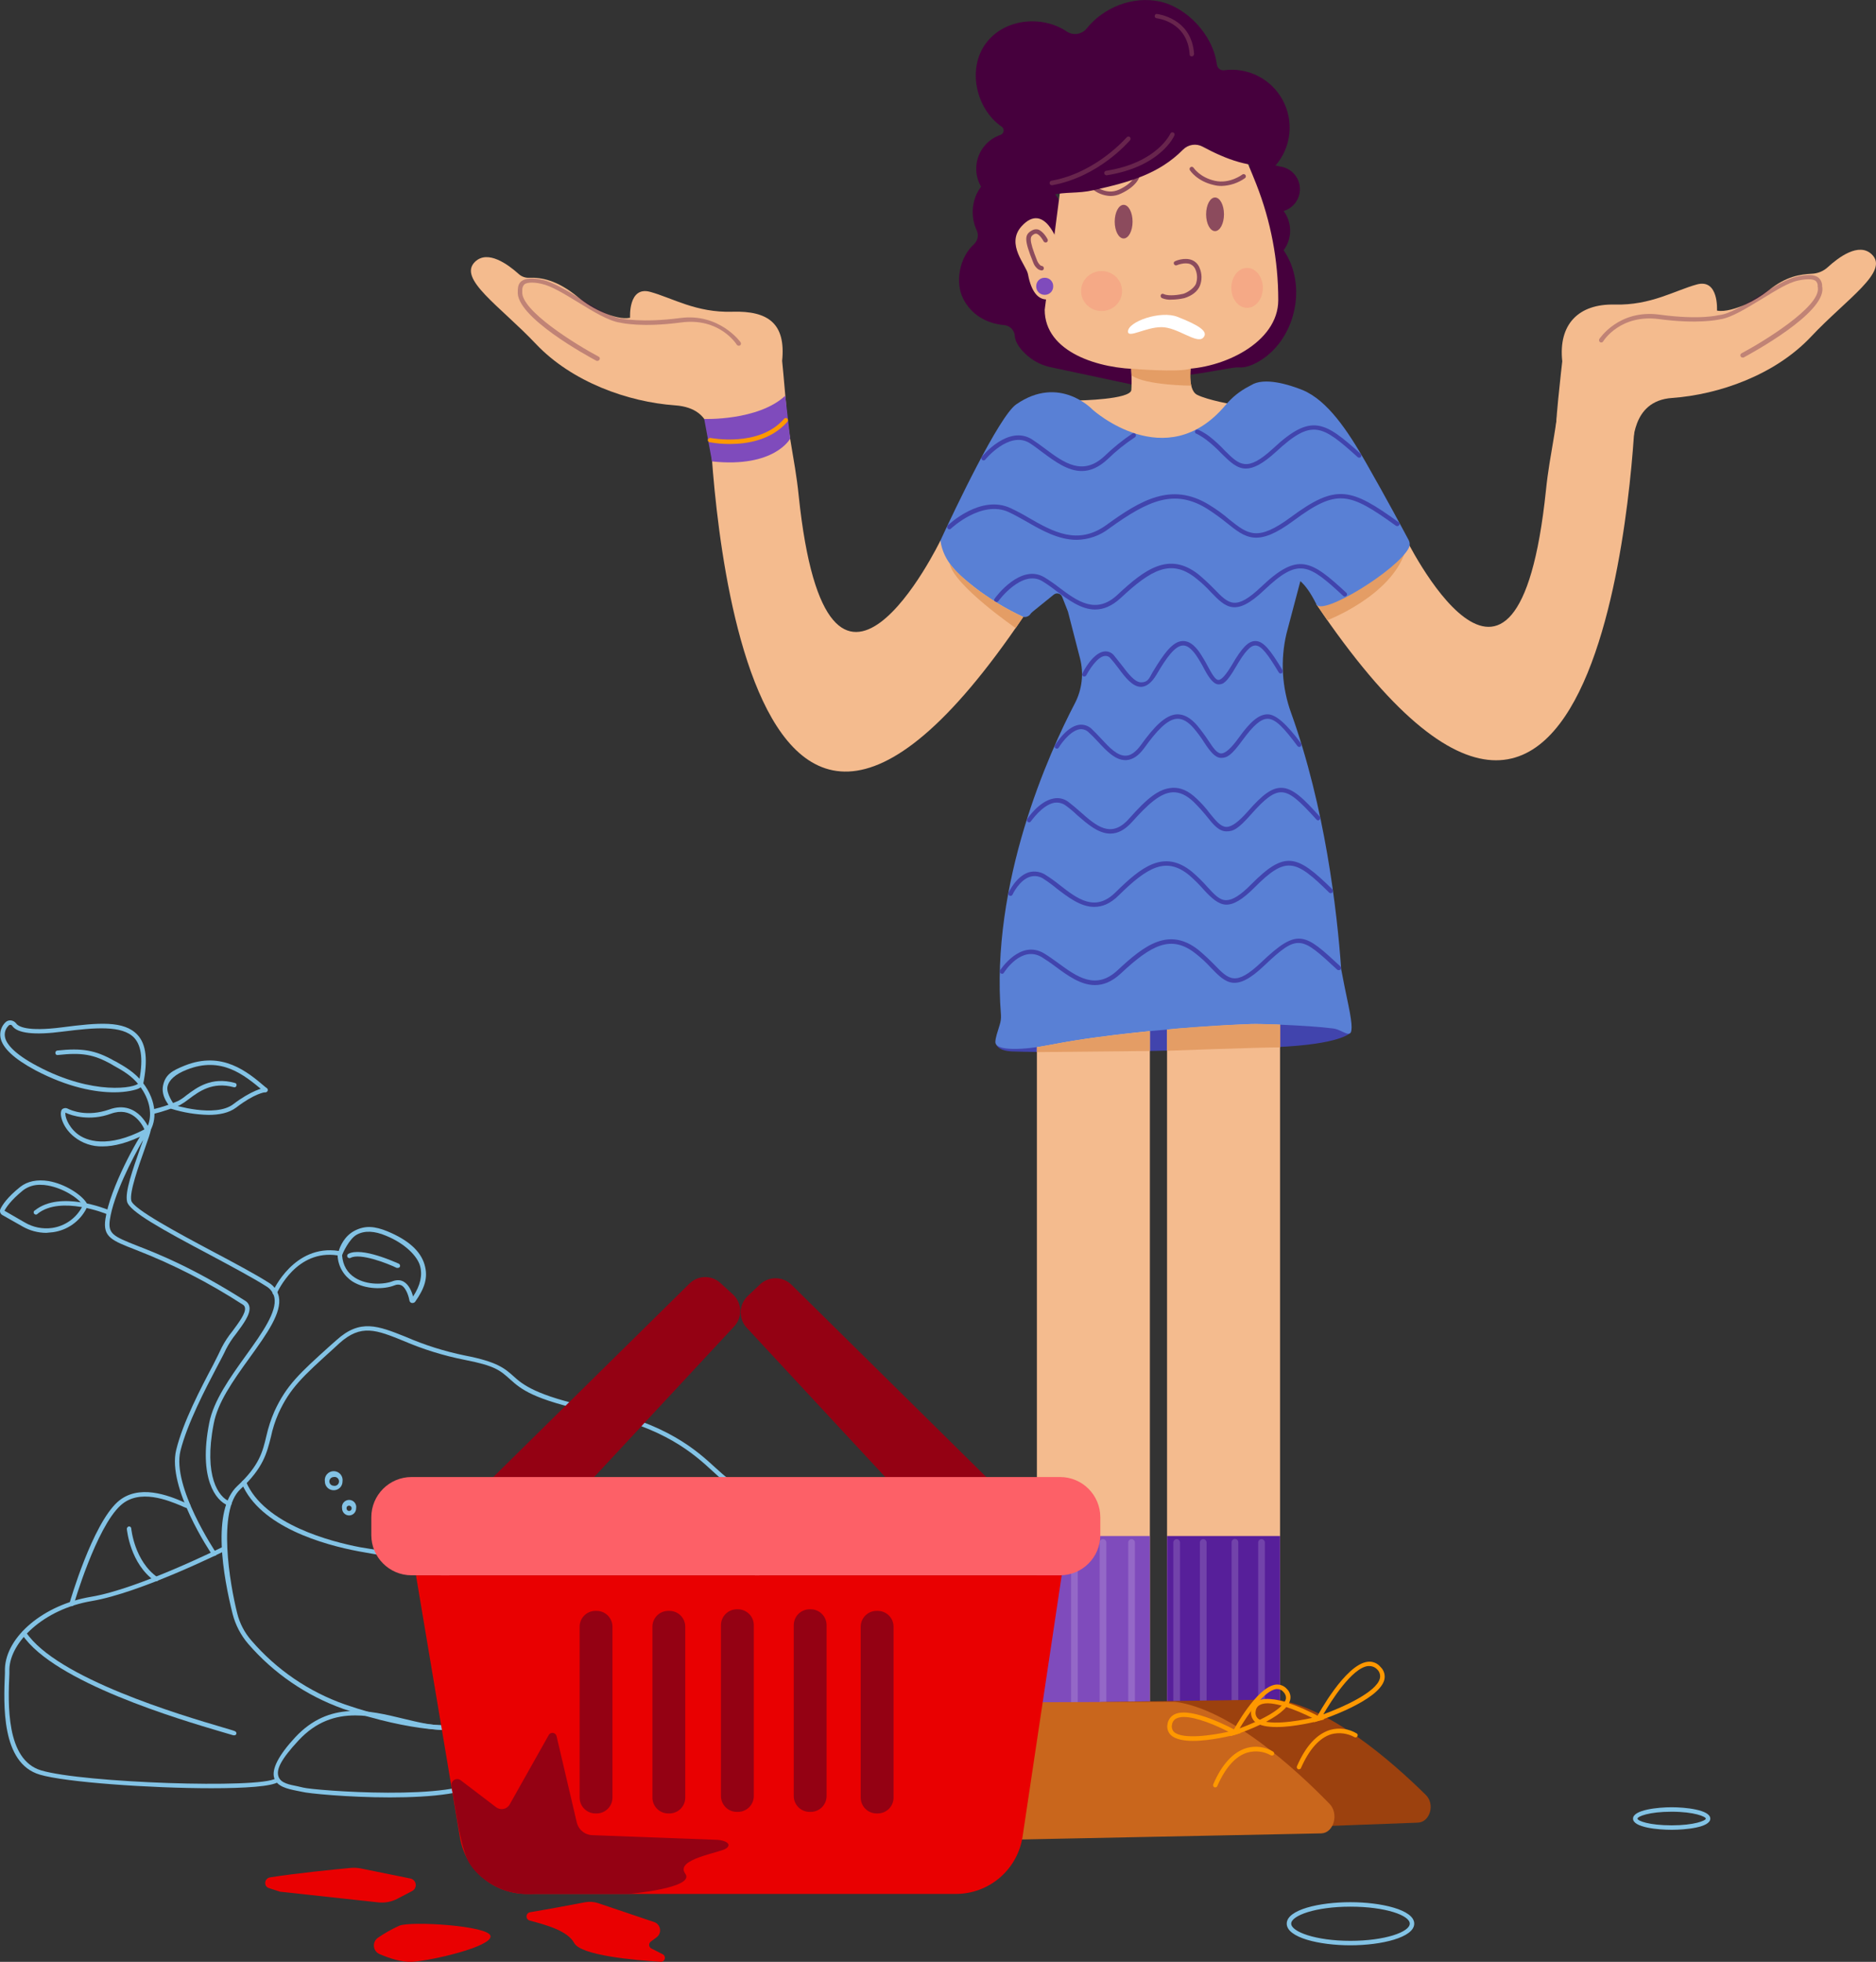 <?xml version="1.0" encoding="UTF-8"?>
<svg id="Layer_1" data-name="Layer 1" xmlns="http://www.w3.org/2000/svg" viewBox="0 0 1785.61 1866.2">
  <rect x="0" y="0" width="1785.61" height="1866.2" fill="#333333" stroke="none"/>
  <path d="m1285.95,981.68s-5.53,10.2-60.78,13.81c-40.17,2.55-203.81,6.8-261.82,4.68-13.18-.64-14.45-5.74-15.09-6.38-2.34-3.82,118.37-25.08,118.37-25.08l204.02-21.25,15.3,34.22Z" fill="#4144ad" stroke-width="0"/>
  <path d="m506.65,1661.52h-.85c-12.96-5.74-48.45-19.98-57.59-17.43-12.96,3.4-54.83,4.04-121.35-18.49-35.12-12.47-66.39-33.85-90.74-62.05-6.93-8.14-11.94-17.72-14.66-28.06-8.93-35.7-20.4-98.82,4.46-121.98,20.83-19.34,24.02-32.3,27.63-47.6,1.8-8.02,4.36-15.85,7.65-23.38,11.48-24.87,23.8-36.13,53.77-63.12l5.31-4.67c22.53-20.4,39.53-13.6,65.67-3.19,18.17,7.91,37.11,13.89,56.53,17.85,30.82,5.95,38.04,12.33,46.33,19.76,8.29,7.44,20.19,18.28,76.51,30.18,69.49,14.66,97.54,40.17,116.03,57.17,8.5,7.65,14.66,13.39,21.46,14.45,17,2.34,17.85,32.3,18.49,61.2.42,13.6.85,26.57,2.98,34.64,6.8,26.14-4.68,81.82-13.18,99.25-8.5,17.42-16.15,36.55-16.36,36.55-.06.29-.19.56-.38.79s-.42.41-.69.53c-.27.13-.56.19-.85.18-.29-.01-.58-.09-.84-.22-.5-.24-.89-.65-1.09-1.17-.2-.52-.19-1.09.03-1.6,0-.21,7.65-19.76,16.36-36.97,8.71-17.22,19.34-71.41,12.75-96.27-2.12-8.5-2.55-21.68-2.98-35.71-.64-25.92-1.49-55.25-14.66-57.16-8.29-1.07-14.88-7.02-23.8-15.3-18.28-16.79-45.69-41.87-114.33-56.32-57.17-12.11-68.43-22.1-78.42-31.03-9.99-8.92-14.45-13.17-43.99-18.91-19.77-3.92-39.07-9.9-57.59-17.85-26.14-10.63-40.59-16.37-61.21,2.12l-5.31,4.89c-29.33,26.56-41.65,37.61-52.7,61.84-3.18,7.24-5.6,14.79-7.22,22.53-3.83,15.09-7.23,29.54-29.12,49.73-21.89,20.19-9.99,89.89-2.98,117.73,2.36,9.68,7.03,18.65,13.6,26.14,23.86,27.69,54.56,48.65,89.04,60.78,65.45,22.31,106.26,21.68,118.58,18.28,12.33-3.4,55.68,15.51,60.57,17.85.5.23.89.65,1.09,1.16.2.52.19,1.09-.03,1.6-.16.37-.43.69-.77.92-.34.22-.74.35-1.14.36Z" fill="#83c3e5" stroke-width="0"/>
  <path d="m751.68,1717.62l-92.87-4.46-26.14-72.68,1.91-.64c.85-.43,24.44-9.99,33.58-8.93,9.14,1.07,61.63,25.29,79.06,37.19,17.43,11.9,5.74,46.76,5.1,48.24l-.64,1.28Zm-89.9-8.5l87.13,4.25c2.12-6.38,9.78-32.09-4.04-41.65-17.85-12.33-69.7-35.71-77.36-36.56-7.65-.85-21.89,4.89-29.54,7.87l23.8,66.09Z" fill="#83c3e5" stroke-width="0"/>
  <path d="m699.83,1677.67c-7.44,0-14.24-.22-17.43-1.49-7.44-2.55-29.54-2.13-33.58-.85-.21.34-.51.62-.88.8-.36.18-.77.25-1.17.2-.4-.04-.78-.2-1.1-.45-.32-.26-.55-.59-.68-.98-.2-.43-.24-.92-.12-1.38.12-.46.38-.87.76-1.17,3.4-3.4,30.6-2.97,38.04-.21,7.44,2.76,36.98.85,48.03,0,.28-.06.58-.06.86,0,.28.07.55.2.77.39.23.18.41.41.53.68.12.26.18.55.17.84-.03.55-.23,1.07-.57,1.49-.34.42-.81.72-1.34.85-2.76.21-18.7,1.28-32.3,1.28Z" fill="#83c3e5" stroke-width="0"/>
  <path d="m568.71,1732.07c-17.43,0-31.03-7.01-43.35-13.18-5.67-3.07-11.57-5.69-17.64-7.86-2.92-.96-5.36-3.02-6.8-5.74-7.65-15.09,5.52-54.61,17-89.25,2.55-7.65,4.89-14.88,6.8-21.25,8.71-28.48,16.79-29.97,28.9-28.91,3.52.54,7.1.54,10.63,0,16.36-3.18,43.14,6.17,50.37,28.91,7.22,22.73,22.31,45.47,22.53,45.69.27.49.35,1.06.23,1.6-.12.55-.42,1.03-.87,1.37-.24.16-.5.27-.78.32-.28.05-.57.05-.84-.01-.28-.06-.54-.17-.77-.34-.23-.16-.43-.37-.58-.61-.64-1.06-16.58-25.92-22.95-46.75-6.38-20.83-30.82-28.9-45.48-26.14-3.92.81-7.96.88-11.9.21-9.56-.85-15.94-1.27-24.44,25.72-1.91,6.59-4.25,13.81-6.8,21.46-10.84,32.3-24.01,72.47-17.21,85.86.42.88,1.01,1.68,1.74,2.34.73.65,1.58,1.16,2.51,1.48,6.32,2.16,12.43,4.86,18.28,8.08,14.66,7.44,31.24,15.94,54.4,11.48l24.01-4.47c23.59-4.25,43.99-8.07,53.55-12.75.25-.15.53-.24.81-.28.29-.04.58-.02.86.06.28.08.54.22.76.4.22.19.41.41.54.67.23.54.24,1.14.05,1.7-.2.55-.59,1-1.11,1.28-9.99,4.88-30.82,8.71-54.62,12.96l-24.01,4.46c-4.54,1-9.17,1.5-13.81,1.49Z" fill="#83c3e5" stroke-width="0"/>
  <path d="m604.83,1712.31c-.55-.05-1.06-.29-1.45-.68-.39-.39-.63-.9-.68-1.45,0-1.91-.42-17.85-14.88-42.5-9.35-15.94-3.61-28.48.85-37.62,2.34-5.1,4.25-9.56,3.4-12.96-3.23-9.92-7.65-19.41-13.18-28.27-.2-.2-.35-.46-.44-.73-.09-.28-.11-.57-.07-.86.04-.28.15-.56.31-.8s.38-.44.63-.58c.42-.36.98-.54,1.53-.5.56.04,1.08.29,1.44.71,1.49,2.34,10.41,17.64,13.81,29.75,1.49,5.1-1.06,10.42-3.61,15.94-4.46,9.35-9.35,19.77-1.06,33.79,15.09,25.51,15.51,42.72,15.51,44.63,0,.57-.22,1.11-.62,1.5-.4.4-.94.63-1.5.63Z" fill="#83c3e5" stroke-width="0"/>
  <path d="m705.78,1589.68h-.85c-1.27-.63-7.22-.63-12.96-.85-18.28-.63-45.9-1.48-58.02-10.2-16.58-12.32-96.06-44.2-111.36-43.14-15.3,1.07-49.73-1.06-90.32-28.47-32.09-21.68-44.63-23.59-69.92-27.63l-20.4-3.61c-34.21-6.38-94.36-23.38-111.78-64.61-.1-.26-.15-.55-.14-.83,0-.28.08-.56.19-.82.12-.26.29-.49.5-.68.21-.19.46-.34.72-.43.51-.22,1.08-.23,1.6-.03.51.2.93.59,1.17,1.09,17.21,40.8,81.61,57.17,108.38,62.27l20.61,3.4c24.86,4.04,38.68,6.16,71.4,28.26,39.53,26.78,71.83,28.91,87.77,27.84h.85c19.34,0,97.97,32.52,113.27,43.78,11.05,8.08,38.89,8.93,55.47,9.56,9.14.22,13.18.43,14.88,1.28.25.11.47.27.66.48.18.2.32.44.4.71.08.26.1.54.07.81-.04.27-.13.53-.27.76-.19.34-.47.61-.81.8-.34.19-.72.28-1.1.26Z" fill="#83c3e5" stroke-width="0"/>
  <path d="m317.51,1417.55c-2.2,0-4.31-.88-5.86-2.43-1.55-1.55-2.43-3.66-2.43-5.86-.19-1.22-.12-2.46.21-3.64.33-1.18.92-2.28,1.72-3.22.8-.93,1.79-1.68,2.91-2.2,1.12-.51,2.33-.78,3.56-.78s2.44.27,3.56.78c1.12.52,2.11,1.27,2.91,2.2.8.94,1.38,2.04,1.72,3.22.33,1.18.4,2.42.21,3.64,0,1.11-.22,2.2-.65,3.22s-1.06,1.94-1.85,2.72c-.79.77-1.73,1.37-2.76,1.78-1.03.4-2.13.6-3.24.57Zm0-12.54c-1.09.05-2.12.52-2.87,1.32-.75.79-1.17,1.84-1.17,2.93.05,1.05.49,2.05,1.24,2.8.75.74,1.74,1.19,2.8,1.24.62.14,1.27.14,1.89,0,.62-.15,1.2-.43,1.7-.82.5-.4.9-.91,1.18-1.48.28-.58.42-1.21.42-1.85s-.14-1.27-.42-1.84c-.28-.58-.68-1.08-1.18-1.48s-1.08-.68-1.7-.82c-.62-.14-1.27-.14-1.89,0Z" fill="#83c3e5" stroke-width="0"/>
  <path d="m332.17,1441.56c-1.77-.05-3.44-.79-4.67-2.06-1.23-1.27-1.92-2.97-1.92-4.74-.18-.98-.13-1.98.12-2.94.26-.97.72-1.86,1.36-2.62.64-.76,1.44-1.38,2.34-1.8.9-.42,1.88-.64,2.88-.64s1.98.22,2.88.64c.9.42,1.7,1.04,2.34,1.8.64.76,1.1,1.65,1.36,2.62.26.96.3,1.96.12,2.94,0,.89-.18,1.78-.52,2.6-.34.83-.84,1.58-1.47,2.21-.63.63-1.38,1.13-2.21,1.47-.83.35-1.71.52-2.6.52Zm0-9.35c-.32,0-.65.07-.95.2-.3.13-.57.32-.79.56s-.39.52-.49.83c-.1.31-.14.64-.11.96,0,.64.24,1.26.67,1.73.43.48,1.03.77,1.67.82.34,0,.67-.06.98-.19.31-.13.59-.32.83-.56.24-.23.42-.51.55-.82.13-.31.19-.64.19-.98,0-.68-.27-1.32-.75-1.8-.48-.48-1.13-.75-1.8-.75Z" fill="#83c3e5" stroke-width="0"/>
  <path d="m530.24,1661.52c-1.97,0-3.86-.79-5.26-2.18-1.4-1.4-2.18-3.29-2.18-5.26s.78-3.87,2.18-5.26c1.39-1.4,3.29-2.18,5.26-2.18s3.86.78,5.26,2.18c1.39,1.39,2.18,3.28,2.18,5.26s-.78,3.86-2.18,5.26c-1.4,1.39-3.29,2.18-5.26,2.18Zm0-10.63c-.84,0-1.66.34-2.25.93-.6.6-.93,1.41-.93,2.26s.34,1.65.93,2.25c.6.6,1.41.94,2.25.94s1.66-.34,2.25-.94c.6-.6.93-1.41.93-2.25s-.34-1.66-.93-2.26c-.6-.59-1.41-.93-2.25-.93Z" fill="#83c3e5" stroke-width="0"/>
  <path d="m371.28,1709.76c-39.95,0-78.63-3.83-83.73-5.32l-5.31-1.06c-8.29-1.7-18.7-3.82-21.25-12.11-2.55-8.29,3.83-21.25,19.98-38.68,32.51-34.85,70.13-25.71,103.28-17.64,13.39,3.19,26.14,6.38,37.4,6.16,11.26-.21,19.34,3.19,26.14,9.99,14.24,14.67,13.81,39.53,13.81,40.59v.64l-.42.64c-10.2,13.17-50.58,16.79-89.89,16.79Zm-33.15-78c-18.49,0-36.98,5.53-53.98,23.8-17,18.28-21.25,27.63-19.13,34.22,2.13,6.59,10.84,7.86,18.06,9.35l5.53,1.28c10.2,2.76,148.55,13.38,168.74-9.57,0-4.04-.85-24.86-12.54-36.76-3.04-2.99-6.67-5.31-10.66-6.81-3.99-1.5-8.25-2.15-12.5-1.91-11.9.22-24.65-2.97-38.46-6.37-13.81-3.4-29.75-7.23-45.05-7.23Z" fill="#83c3e5" stroke-width="0"/>
  <path d="m483.27,1690.21c-9.78,0-20.83-.86-25.08-4.47-.24-.16-.43-.37-.57-.62-.14-.25-.23-.53-.25-.81-.02-.29.02-.58.13-.84.11-.27.27-.51.48-.7.34-.45.84-.75,1.4-.83.56-.08,1.12.06,1.58.4,4.89,4.46,26.99,4.04,39.74,2.76.54.03,1.06.23,1.48.58.42.34.72.81.86,1.34.03.28,0,.56-.08.83-.08.27-.21.52-.39.73-.18.22-.4.4-.64.53-.25.14-.52.22-.8.24-1.7.22-9.35.86-17.85.86Z" fill="#83c3e5" stroke-width="0"/>
  <path d="m201.48,1701.04c-58.87,0-139.62-5.73-163.64-12.96-36.77-10.84-34.43-66.52-33.15-96.48v-4.25c1.06-30.82,37.19-60.99,82.03-68.43,44.84-7.44,124.32-46.97,125.17-47.39.51-.22,1.08-.23,1.6-.03.52.2.93.59,1.17,1.09.15.23.24.49.27.76.04.28.01.55-.07.81-.08.27-.22.51-.4.71-.18.21-.41.37-.66.48-.85.43-79.91,39.74-126.45,47.61-46.54,7.86-77.57,39.31-78.42,64.6v4.25c-1.28,28.69-3.4,82.24,30.18,92.23,39.53,11.9,208.69,17.64,223.35,7.65.24-.15.5-.26.78-.32.28-.05.57-.05.84.01.28.06.54.18.77.34.23.16.43.37.58.61.15.22.26.47.31.73.05.26.05.53-.01.79-.06.26-.17.51-.33.72-.16.21-.36.39-.6.52-6.16,4.25-31.45,5.95-63.33,5.95Z" fill="#83c3e5" stroke-width="0"/>
  <path d="m222.94,1650.68h-.85l-10.84-3.19c-39.74-11.69-160.02-47.18-190.2-92.66-.16-.23-.26-.5-.32-.78-.05-.28-.05-.56.01-.84.06-.28.17-.54.34-.77.16-.23.37-.43.61-.58.49-.27,1.06-.35,1.6-.23.55.11,1.03.42,1.37.86,29.12,44,148.55,79.27,187.65,90.75,6.38,1.91,10.2,2.97,11.48,3.61.5.23.89.65,1.09,1.17.2.51.19,1.09-.03,1.59-.17.36-.45.65-.79.84-.34.19-.73.27-1.12.23Z" fill="#83c3e5" stroke-width="0"/>
  <path d="m68.23,1527.84h-.64c-.28-.04-.54-.15-.78-.31-.23-.16-.43-.37-.57-.61-.14-.25-.23-.52-.25-.8-.02-.28.01-.56.11-.83.85-2.97,21.68-74.59,45.69-96.48,19.98-18.06,49.52-5.74,62.06-.42,1.62.84,3.33,1.48,5.1,1.91.52.01,1.02.18,1.43.48.42.31.73.73.9,1.22.06.28.07.57.01.85-.05.28-.16.55-.32.79-.16.23-.36.44-.6.59-.24.16-.51.27-.79.32-1.27.42-2.76-.21-7.44-2.34-11.9-4.89-39.53-16.58-57.38-.21-23.17,21.04-44.42,93.72-44.63,94.57-.16.37-.43.69-.77.92-.34.22-.74.35-1.14.35Z" fill="#83c3e5" stroke-width="0"/>
  <path d="m148.77,1504.04h-1.28c-23.59-16.58-26.56-48.24-26.78-49.73.03-.54.23-1.06.57-1.48.34-.42.81-.72,1.34-.86.3-.03.6.01.88.1.28.09.54.25.76.45.22.2.4.44.52.71.12.28.18.57.18.87,0,.21,2.98,31.03,25.08,46.33.45.34.75.84.83,1.4.08.56-.07,1.12-.4,1.57-.21.24-.47.43-.77.54-.3.11-.62.14-.93.1Z" fill="#83c3e5" stroke-width="0"/>
  <path d="m203.82,1480.03c-.33.02-.67-.05-.96-.2-.3-.15-.55-.38-.74-.65-1.91-2.55-43.14-64.18-34.43-99.89,6.38-26.35,23.59-59.08,35.07-80.75,3.83-7.65,6.8-13.39,8.29-16.79,2.86-5.51,6.28-10.7,10.2-15.51,5.95-8.08,12.96-17.22,11.9-22.32-.11-.62-.36-1.21-.73-1.73-.37-.51-.85-.94-1.4-1.24-32.06-20.79-66.17-38.24-101.79-52.07-22.95-8.93-31.45-12.11-28.9-29.33,4.46-29.75,30.6-76.5,38.46-86.7.64-.64,1.91-2.55,3.82-1.49,1.91,1.06,1.91,2.55-4.46,20.4-6.38,17.85-15.09,42.5-13.18,50.37,1.91,7.86,43.78,30.39,77.36,48.24,20.83,11.05,40.38,21.46,53.13,29.54,2.52,1.44,4.71,3.4,6.43,5.74,1.72,2.34,2.93,5.02,3.55,7.86,2.98,15.09-11.26,35.06-27.84,58.02-16.58,22.95-30.39,42.71-34.21,62.9-9.78,50.15,4.89,69.92,15.09,73.74.32.04.64.15.91.32.27.18.51.41.68.69.17.28.27.59.3.92.03.32-.02.65-.14.96-.12.3-.3.57-.55.79-.24.22-.53.39-.84.48-.31.09-.64.11-.96.05-.32-.06-.62-.19-.89-.38-11.48-4.25-28.27-25.5-17.85-78.42,4.04-21.04,19.76-43.14,35.07-64.39,15.3-21.25,29.54-41.44,26.99-54.83-.47-2.26-1.42-4.39-2.77-6.26s-3.09-3.43-5.09-4.58c-12.75-8.08-32.3-18.49-52.92-29.54-46.54-24.65-77.36-41.65-79.48-51-2.13-9.35,5.1-29.54,13.18-52.71.85-1.91,1.49-4.04,2.12-5.95-10.41,17.64-28.26,52.71-31.66,75.87-1.91,13.39,2.98,15.73,26.14,24.86,19.76,7.66,53.13,20.83,102.65,52.28,1.05.61,1.96,1.43,2.66,2.42.7,1,1.17,2.13,1.38,3.32,1.27,7.01-5.95,16.58-12.75,25.72-3.67,4.56-6.87,9.47-9.56,14.66-1.49,3.4-4.68,9.35-8.71,17-10.63,20.19-28.26,53.98-34.64,79.69-8.29,34.01,33.36,96.06,33.79,96.7.29.47.41,1.02.33,1.56-.08.55-.35,1.05-.75,1.41l-1.27.22Z" fill="#83c3e5" stroke-width="0"/>
  <path d="m392.74,1239.46h-.64c-.56-.07-1.09-.32-1.5-.7s-.71-.88-.83-1.43c-.42-2.76-2.76-11.9-7.65-14.66-1.03-.48-2.16-.72-3.29-.72s-2.26.24-3.29.72c-10.2,4.04-27.63,4.04-39.95-3.61-4.14-2.66-7.59-6.26-10.07-10.51-2.48-4.24-3.9-9.02-4.17-13.93v-.43c-39.1-5.95-56.95,34.22-57.8,35.92-.07.3-.21.58-.41.82-.2.24-.44.44-.72.57-.28.14-.58.21-.89.22-.31,0-.62-.06-.9-.18-.28-.13-.54-.32-.74-.55-.2-.23-.35-.51-.44-.81-.09-.3-.11-.61-.06-.92.05-.3.16-.59.34-.85.21-.43,19.98-45.06,62.69-38.47,1.27-4.25,5.31-14.24,15.3-19.34,9.99-5.1,19.13-4.25,31.45.85,19.34,8.08,31.03,18.49,34.85,31.24,3.82,12.75,0,22.96-8.93,35.71-.61.64-1.45,1.02-2.34,1.06Zm-13.81-21.68c1.78-.03,3.54.41,5.1,1.28,5.1,2.76,7.86,9.35,9.14,14.24,7.01-10.63,9.14-20.41,6.59-29.33-2.55-8.93-14.03-21.04-32.3-28.48-11.05-4.67-20.4-5.1-27.84-1.06-7.44,4.04-13.6,18.28-13.6,18.49l-.42,1.27c.85,9.57,4.89,16.58,12.33,21.25,11.69,7.44,28.27,6.38,36.13,3.19,1.57-.57,3.22-.86,4.89-.85Z" fill="#83c3e5" stroke-width="0"/>
  <path d="m378.72,1206.09h-1.06c-9.14-4.46-35.07-14.45-43.99-9.56-.51.28-1.11.35-1.66.19-.56-.16-1.03-.53-1.31-1.04-.28-.51-.35-1.1-.19-1.66.16-.56.53-1.03,1.04-1.31,12.54-6.81,44.42,7.86,48.03,9.35.52.27.91.73,1.11,1.28.2.55.18,1.15-.05,1.69-.22.31-.51.56-.84.75-.33.18-.7.29-1.08.31Z" fill="#83c3e5" stroke-width="0"/>
  <path d="m102.45,1154.88h-.85c-.42-.21-43.57-17.85-65.67-.43-.19.27-.44.49-.73.65-.29.16-.61.24-.94.25-.33.01-.66-.05-.96-.19-.3-.14-.56-.35-.77-.6-.21-.26-.35-.56-.42-.89-.07-.32-.06-.65.02-.97.08-.32.24-.62.45-.86.22-.25.49-.45.79-.58,24.01-19.12,68-1.06,69.7-.42.42.19.76.52.98.93.22.41.3.87.22,1.33-.07.46-.29.88-.62,1.2-.33.32-.76.52-1.22.58Z" fill="#83c3e5" stroke-width="0"/>
  <path d="m44,1172.73c-7.99-.03-15.83-2.16-22.74-6.16l-19.13-10.84c-.94-.58-1.64-1.48-1.95-2.54-.31-1.06-.22-2.2.25-3.2,1.7-3.61,6.38-11.05,18.91-21.04,6.8-5.31,15.94-7.22,26.78-5.52,15.94,2.76,31.24,12.96,36.13,20.61.16.24.26.5.32.78.05.28.05.56,0,.84-.06.28-.17.54-.34.77-.16.24-.37.43-.61.58.31.34.53.75.64,1.2.11.44.11.91,0,1.35-3.09,6.02-7.58,11.2-13.09,15.12-5.51,3.92-11.88,6.46-18.57,7.41l-6.59.64Zm-5.53-45.69c-5.87-.19-11.64,1.61-16.36,5.1-12.33,9.99-16.58,17-17.85,19.55l19.13,11.05c7.92,4.73,17.22,6.6,26.35,5.31,6-.88,11.71-3.17,16.66-6.67,4.95-3.51,9-8.14,11.82-13.52.24-.45.61-.82,1.06-1.06-.11,0-.22-.04-.3-.12-.08-.08-.12-.19-.12-.3-4.46-7.02-18.91-16.15-33.37-18.7-2.31-.45-4.66-.66-7.01-.64Z" fill="#83c3e5" stroke-width="0"/>
  <path d="m97.56,1090.49c-9.8.25-19.37-2.99-26.99-9.14-10.2-8.08-13.81-19.55-12.33-24.44.1-.61.38-1.17.79-1.62.41-.45.95-.78,1.54-.93,1.09-.43,2.31-.43,3.4,0,4.04,2.12,19.13,8.29,39.95,1.06,14.45-5.31,24.23.43,29.96,6.16,2.67,2.81,4.95,5.95,6.8,9.35,4.04-9.56,2.97-24.22-8.29-38.67-7.01-9.14-16.36-14.24-24.01-18.49l-2.12-1.28c-17-9.56-28.48-11.47-51.22-8.92-.28.06-.58.06-.86-.01-.28-.06-.55-.19-.77-.38-.23-.18-.41-.42-.53-.68-.12-.27-.18-.55-.17-.85-.06-.53.08-1.07.39-1.5.32-.43.78-.73,1.31-.83,23.59-2.55,36.34-.43,53.98,9.56l2.12,1.06c7.44,4.25,17.85,9.99,25.29,19.77,14.03,18.06,13.39,36.76,6.38,47.17l-2.34,3.62-.64-2.13c-17.21,8.93-30.82,12.12-41.65,12.12Zm-35.28-32.09c-.64,2.76,1.91,12.32,10.84,19.76,8.93,7.44,29.75,14.24,64.39-3.83-2.76-5.95-12.33-22.1-32.09-14.87-19.76,7.22-37.19,1.91-43.14-1.06Z" fill="#83c3e5" stroke-width="0"/>
  <path d="m108.82,1039.06c-17.85,0-43.78-4.47-75.23-21.04-20.19-10.84-31.45-21.25-33.15-31.24-.42-2.53-.24-5.11.54-7.55.78-2.44,2.12-4.66,3.92-6.48.67-.73,1.49-1.3,2.41-1.67.92-.37,1.91-.52,2.9-.45,2,.21,3.83,1.2,5.1,2.76,1.7,2.76,9.56,8.29,43.99,3.82,34.43-4.46,58.87-6.58,71.62,7.23,8.29,8.93,9.99,24.01,5.31,46.97-.42,1.48-1.7,2.76-4.25,4.03-2.55,1.28-11.48,3.62-23.16,3.62Zm-99.03-64.18c-.33-.02-.67.05-.96.2-.3.14-.55.37-.74.65-1.38,1.32-2.4,2.96-3,4.78-.59,1.82-.73,3.75-.4,5.63.85,5.74,7.23,15.51,31.03,28.05,53.34,28.27,93.51,20.62,96.27,16.15,4.46-21.04,2.98-35.27-4.25-43.14-11.48-12.11-37.4-9.77-67.79-5.95-27.2,3.61-43.35,1.7-48.24-5.31-.16-.32-.4-.59-.7-.77-.3-.19-.65-.29-1-.29h-.21Z" fill="#83c3e5" stroke-width="0"/>
  <path d="m146.01,1059.46c-.47,0-.93-.17-1.28-.49-.35-.31-.58-.74-.63-1.21-.13-.54-.05-1.1.23-1.58.28-.47.73-.82,1.26-.97,8.16-1.89,16.12-4.52,23.8-7.87,2.81-1.47,5.45-3.25,7.86-5.31,10.2-7.65,24.01-18.06,46.33-11.9.28.05.54.15.78.31.23.16.43.37.57.61.14.25.23.52.25.8.02.28-.01.57-.11.83-.04.28-.15.54-.31.78-.16.23-.37.42-.61.57-.24.14-.52.23-.8.25-.28.02-.56-.01-.83-.11-20.4-5.53-33.36,4.25-42.72,11.26-2.68,2.13-5.52,4.05-8.5,5.74-7.98,3.42-16.23,6.19-24.65,8.29h-.64Z" fill="#83c3e5" stroke-width="0"/>
  <path d="m164.07,1054.14c-.28.01-.56-.04-.81-.15-.26-.11-.49-.27-.67-.48-.43-.43-9.56-9.78-7.44-20.62,2.12-10.83,8.71-14.45,20.83-19.34,35.49-14.02,59.29,5.74,76.51,20.41l1.7,1.27c.42.37.68.89.72,1.45.04.55-.14,1.1-.5,1.53-.34.45-.84.75-1.4.83-.56.07-1.12-.07-1.58-.41l-1.49-1.49c-17.64-14.66-39.32-32.72-72.26-19.55-10.84,4.25-17,9.78-18.28,16.15-1.27,6.38,5.95,16.58,6.16,16.58.27.32.45.71.52,1.12.07.42.02.84-.13,1.23-.15.4-.41.74-.74,1-.33.26-.73.42-1.14.47Z" fill="#83c3e5" stroke-width="0"/>
  <path d="m198.5,1060.52c-11.97-.25-23.84-2.19-35.28-5.74-.29-.07-.55-.2-.79-.38-.23-.18-.43-.41-.57-.67-.14-.26-.22-.55-.25-.84-.02-.3.02-.59.11-.87.09-.27.24-.51.43-.72.19-.21.42-.38.68-.5.26-.12.54-.18.82-.19.28-.01.56.03.83.13.42.22,40.38,12.76,57.59-.42,17.21-13.18,28.9-15.51,29.33-15.51.28-.03.56-.01.83.07.27.08.52.22.74.39.22.18.4.4.53.65.13.25.21.52.24.8.07.28.06.58,0,.86-.07.29-.2.55-.38.78-.18.22-.42.4-.68.52-.27.12-.55.18-.85.18,0,0-9.56,1.06-26.99,14.45-7.01,5.31-16.58,7.01-26.35,7.01Z" fill="#83c3e5" stroke-width="0"/>
  <path d="m466.91,1407.56l189.35-186.59c3.91-3.89,9.17-6.11,14.68-6.18,5.51-.08,10.84,1.98,14.86,5.75l11.9,10.84c2.07,1.93,3.74,4.24,4.91,6.81,1.17,2.57,1.83,5.34,1.93,8.17.1,2.82-.36,5.64-1.35,8.28-.99,2.65-2.5,5.07-4.43,7.13l-135.59,145.79h-96.27Z" fill="#940113" stroke-width="0"/>
  <path d="m942.65,1408.83l-189.36-186.8c-3.97-3.85-9.26-6.04-14.79-6.12-5.53-.08-10.88,1.96-14.96,5.7l-11.69,11.05c-2.07,1.92-3.74,4.23-4.91,6.8-1.17,2.57-1.83,5.35-1.93,8.17-.1,2.83.36,5.64,1.35,8.29.99,2.64,2.49,5.07,4.42,7.13l135.37,145.78h96.49Z" fill="#940113" stroke-width="0"/>
  <path d="m1336.53,509.26s107.32,221.87,134.94-42.93c3.62-35.92,11.69-62.27,15.3-114.12l69.71,38.89s-19.98,603.12-303.47,183.83c17.78-3.69,34.54-11.23,49.09-22.1,14.66-11.48,31.66-23.16,34.43-43.57Z" fill="#f4bb8e" stroke-width="0"/>
  <path d="m1337.38,524.98s-48.25,37.83-84.37,49.73l10.41,15.3s60.14-22.95,73.96-65.03Z" fill="#e49d65" stroke-width="0"/>
  <path d="m1218.37,158.39c4.93.63,9.5,2.94,12.93,6.54,3.44,3.6,5.53,8.27,5.93,13.23s-.92,9.9-3.74,14.01c-2.81,4.1-6.95,7.11-11.72,8.52,4.03,5.4,6.21,11.96,6.21,18.7s-2.18,13.3-6.21,18.7c23.59,34,10.83,87.13-25.29,106.68-5.53,2.98-11.69,5.31-17.85,4.68-6.17-.64-59.93,12.11-61,5.95-1.06-6.16,51.86-30.18,56.32-35.49,32.09-38.46,39.32-95.63,18.06-141.11-2.55-5.1-5.31-10.62-4.67-16.36.64-5.74,7.22-11.05,12.11-8.29l18.92,4.25Z" fill="#46003d" stroke-width="0"/>
  <path d="m1082.57,366.87l-81.82-17.43c-8.31-1.63-16.07-5.36-22.53-10.84-6.37-5.52-11.9-12.33-12.32-19.13-.19-2.61-1.3-5.06-3.13-6.93-1.83-1.87-4.26-3.03-6.86-3.27-17-1.49-31.67-9.99-39.32-25.5-7.65-15.51-3.4-38.89,10.42-51.43,1.74-1.61,2.94-3.72,3.44-6.04.49-2.32.26-4.74-.68-6.92-2.55-5.45-3.89-11.39-3.93-17.4-.03-6.02,1.23-11.97,3.72-17.45,3.27-6.78,8.36-12.52,14.7-16.57,6.34-4.05,13.69-6.26,21.21-6.38,19.34.21,36.13,15.3,44.63,32.94,8.5,17.64,10.63,37.19,13.81,56.53,3.19,19.34,7.87,38.89,20.41,53.98,7.43,8.92,17.42,15.73,25.5,24.23,8.07,8.5,13.81,20.83,10.41,32.09l2.34,5.53Z" fill="#46003d" stroke-width="0"/>
  <path d="m1134,344.77s-4.68,25.71,5.52,30.82c10.2,5.1,34.64,9.35,34.64,9.35,0,0-30.81,30.18-56.31,33.58-19.77,2.76-39.11,2.12-62.7-12.11-23.59-14.24-28.26-25.5-28.26-25.5,0,0,49.3-.85,49.94-9.99.64-9.14-.21-21.46-.21-21.46l57.38-4.68Z" fill="#f4bb8e" stroke-width="0"/>
  <path d="m1086.18,351.14h37.4c40.38,0,93.09-25.29,93.09-65.67.02-37.67-7.05-75.02-20.83-110.08-19.55-49.3-42.93-97.97-72.26-97.97h-37.4c-19.39,0-37.98,7.7-51.69,21.41-13.71,13.71-21.41,32.31-21.41,51.69l-18.71,144.09c0,40.38,51.43,56.53,91.81,56.53Z" fill="#f4bb8e" stroke-width="0"/>
  <path d="m1094.47,894.97h-107.53v733.8h107.53v-733.8Z" fill="#f4bb8e" stroke-width="0"/>
  <path d="m1218.37,894.97h-107.54v724.42h107.54v-724.42Z" fill="#f4bb8e" stroke-width="0"/>
  <path d="m1094.47,1461.11h-107.53v160.28h107.53v-160.28Z" fill="#7f4bbc" stroke-width="0"/>
  <path d="m1218.37,1461.11h-107.54v160.28h107.54v-160.28Z" fill="#571f9a" stroke-width="0"/>
  <path d="m1007.34,231.92s-12.97-41.02-35.07-16.58c-15.3,17,4.68,36.98,6.17,45.48,6.8,36.55,28.26,20.61,28.26,20.61l.64-49.52Z" fill="#f4bb8e" stroke-width="0"/>
  <path d="m1214.12,157.33c-24.23,2.76-46.54-5.52-69.5-17.85-2.97-1.58-6.37-2.16-9.7-1.66-3.32.5-6.4,2.05-8.79,4.43-23.16,23.38-51.21,31.03-85.43,38.68-15.09,3.4-25.71,1.28-40.59,4.68-14.87,3.4-38.89,12.75-53.34,4.68-5.79-3.19-10.53-8.01-13.62-13.85-3.1-5.85-4.42-12.46-3.82-19.05.61-6.59,3.13-12.85,7.25-18.03,4.11-5.18,9.65-9.04,15.93-11.12.72-.3,1.36-.78,1.84-1.39.48-.62.79-1.35.9-2.12.1-.77.01-1.57-.29-2.29-.29-.72-.77-1.36-1.39-1.84-24.23-16.58-33.15-54.19-15.72-78.63,17.42-24.44,53.76-27.84,77.35-12.11,2.95,2.03,6.56,2.87,10.1,2.36,3.55-.51,6.77-2.34,9.03-5.12,16.15-20.19,43.78-31.03,69.28-25.71,25.5,5.31,51,31.45,54.61,59.93.08.81.32,1.6.71,2.32.38.72.91,1.35,1.54,1.87.63.51,1.36.9,2.14,1.13.79.23,1.6.3,2.41.22,11.08-1.51,22.36.38,32.34,5.44,9.97,5.06,18.17,13.03,23.5,22.86,5.33,9.83,7.54,21.05,6.34,32.17-1.21,11.12-5.77,21.6-13.08,30.06Z" fill="#46003d" stroke-width="0"/>
  <path d="m1073.64,315.23c.22-9.35,31.03-20.19,47.18-13.81,19.55,7.65,30.39,14.03,24.23,19.98-6.16,5.95-24.23-10.2-39.53-10.2s-32.09,11.05-31.88,4.04Z" fill="#fff" stroke-width="0"/>
  <g opacity=".4">
    <path d="m1022.64,1624.75c-.85,0-1.66-.34-2.25-.93-.6-.6-.94-1.41-.94-2.26v-154.28c0-.85.34-1.66.94-2.26.59-.6,1.4-.93,2.25-.93s1.66.33,2.25.93c.6.6.94,1.41.94,2.26v154.28c0,.85-.34,1.66-.94,2.26-.59.59-1.41.93-2.25.93Z" fill="#fff" isolation="isolate" opacity=".4" stroke-width="0"/>
  </g>
  <g opacity=".4">
    <path d="m1049.84,1624.75c-.84,0-1.65-.34-2.25-.93-.6-.6-.94-1.41-.94-2.26v-154.28c0-.85.34-1.66.94-2.26.6-.6,1.41-.93,2.25-.93s1.66.33,2.26.93c.59.6.93,1.41.93,2.26v154.28c0,.85-.34,1.66-.93,2.26-.6.59-1.41.93-2.26.93Z" fill="#fff" isolation="isolate" opacity=".4" stroke-width="0"/>
  </g>
  <g opacity=".4">
    <path d="m1077.04,1624.75c-.84,0-1.65-.34-2.25-.93-.6-.6-.93-1.41-.93-2.26v-154.28c0-.85.33-1.66.93-2.26.6-.6,1.41-.93,2.25-.93s1.66.33,2.26.93.93,1.41.93,2.26v154.28c0,.85-.33,1.66-.93,2.26-.6.59-1.41.93-2.26.93Z" fill="#fff" isolation="isolate" opacity=".4" stroke-width="0"/>
  </g>
  <g opacity=".4">
    <path d="m1145.26,1624.75c-.84,0-1.66-.34-2.25-.93-.6-.6-.94-1.41-.94-2.26v-154.28c0-.85.34-1.66.94-2.26.59-.6,1.41-.93,2.25-.93s1.66.33,2.25.93c.6.6.94,1.41.94,2.26v154.28c0,.85-.34,1.66-.94,2.26-.59.59-1.4.93-2.25.93Z" fill="#fff" isolation="isolate" opacity=".4" stroke-width="0"/>
  </g>
  <g opacity=".4">
    <path d="m1119.97,1624.75c-.84,0-1.65-.34-2.25-.93-.6-.6-.94-1.41-.94-2.26v-154.28c0-.85.34-1.66.94-2.26.6-.6,1.41-.93,2.25-.93s1.66.33,2.26.93c.59.6.93,1.41.93,2.26v154.28c0,.85-.34,1.66-.93,2.26-.6.59-1.41.93-2.26.93Z" fill="#fff" isolation="isolate" opacity=".4" stroke-width="0"/>
  </g>
  <g opacity=".4">
    <path d="m1175.44,1624.33c-.85,0-1.66-.34-2.26-.94-.59-.6-.93-1.41-.93-2.25v-154.08c0-.84.34-1.65.93-2.25.6-.6,1.41-.93,2.26-.93s1.65.33,2.25.93.94,1.41.94,2.25v154.08c0,.84-.34,1.65-.94,2.25s-1.41.94-2.25.94Z" fill="#fff" isolation="isolate" opacity=".4" stroke-width="0"/>
  </g>
  <g opacity=".4">
    <path d="m1200.73,1624.75c-.85,0-1.66-.34-2.26-.93-.59-.6-.93-1.41-.93-2.26v-154.28c0-.85.34-1.66.93-2.26.6-.6,1.41-.93,2.26-.93s1.65.33,2.25.93c.6.6.94,1.41.94,2.26v154.28c0,.85-.34,1.66-.94,2.26-.6.59-1.41.93-2.25.93Z" fill="#fff" isolation="isolate" opacity=".4" stroke-width="0"/>
  </g>
  <path d="m1357.14,1707.42c-32.52-32.09-92.23-84.16-142.81-90.75l-167.04,2.34s-24.01,49.52-30.6,93.51c-2.55,17.43,8.92,33.36,23.8,32.73l309-11.48c11.69-.42,16.57-17.64,7.65-26.35Z" fill="#9c410e" stroke-width="0"/>
  <path d="m1265.33,1715.71c-33.36-34.22-94.78-89.9-146.85-96.91l-126.23.42c-4.06.07-8.06.98-11.75,2.66-3.69,1.68-7,4.1-9.71,7.12-15.52,17.43-46.33,56.1-51.22,90.96-2.76,18.49-1.49,31.24,13.81,30.6l324.3-6.59c11.9-.42,17-18.91,7.65-28.26Z" fill="#c9661c" stroke-width="0"/>
  <path d="m1156.74,1700.19h-.85c-.52-.27-.92-.73-1.11-1.28-.2-.55-.18-1.15.04-1.69,8.29-19.13,18.92-30.6,31.67-34.43,4.22-1.22,8.65-1.54,13-.96,4.35.59,8.54,2.07,12.29,4.36.24.15.45.35.61.58.16.23.27.5.33.77.06.28.07.57.01.85-.05.27-.16.54-.31.78-.37.41-.87.67-1.41.75-.55.08-1.1-.04-1.57-.33-6.69-3.66-14.54-4.58-21.89-2.55-11.26,3.19-21.04,14.03-28.9,31.88-.14.39-.4.73-.74.96-.35.23-.76.34-1.17.31Z" fill="#ff9800" stroke-width="0"/>
  <path d="m678.36,425.74c-2.98-1.91,4.25-37.4-35.92-40.17-44.63-3.19-97.97-22.1-132.4-58.44-34.43-36.34-74.81-62.05-57.8-78.21,12.11-11.48,31.24,2.55,41.44,11.69,1.37,1.26,2.98,2.23,4.73,2.85,1.75.62,3.61.88,5.47.77,11.48-.42,26.35,2.12,46.12,18.28,7.47,6.26,15.86,11.35,24.86,15.09,8.29,3.4,17.85,6.16,24.86,4.67,0,0-1.91-30.39,19.13-24.65,21.04,5.74,43.78,19.98,78.21,18.91,34.43-1.06,51,11.48,47.39,46.75,0,0,7.86,79.05,4.46,71.19,0,0-70.13,11.69-70.55,11.26Z" fill="#f4bb8e" stroke-width="0"/>
  <path d="m568.71,343.28h-.85c-8.07-4.25-77.57-42.08-75.02-66.3v-1.27c.21-2.34.43-6.16,3.83-8.5,3.4-2.34,9.77-3.19,19.55-1.06s23.16,9.99,36.77,18.28c13.6,8.29,28.05,17.21,38.04,18.49h.21c.21,0,19.13,4.46,56.32-.42,37.19-4.89,57.38,22.95,57.38,23.16.16.24.27.5.32.78.05.28.05.56,0,.84-.06.28-.17.54-.34.77-.16.23-.37.43-.61.58-.49.27-1.06.35-1.6.23-.55-.12-1.03-.43-1.37-.87-.64-1.06-16.79-26.14-53.13-21.25-36.34,4.89-55.89.64-57.8.21-10.84-1.49-25.5-10.41-39.74-19.13-14.24-8.71-25.72-15.73-35.28-17.85-9.56-2.13-14.45-.85-16.15.42-.73.72-1.29,1.58-1.66,2.54-.37.95-.53,1.97-.47,2.99v1.27c-1.91,18.06,51.85,51,72.68,62.05.25.11.47.27.66.48.18.2.32.45.4.71.08.26.1.54.07.81-.04.27-.13.53-.27.76-.16.37-.43.69-.77.92s-.74.35-1.14.36Z" fill="#46003d" isolation="isolate" opacity=".3" stroke-width="0"/>
  <path d="m1237.71,552.82c4.46,3.83,9.77,10.84,15.3,22.1,5.52,11.26,76.71-32.3,87.98-53.77.53-1.09.8-2.29.8-3.51s-.27-2.41-.8-3.51c-4.89-9.14-20.62-38.68-41.02-74.38-17.42-30.39-36.34-58.65-59.93-68.64-13.6-5.53-36.97-12.54-49.3-4.68l-2.34,1.27c-8.4,4.36-15.84,10.36-21.89,17.64-56.74,67.58-126.66,4.25-126.66,4.25,0,0-31.45-33.58-72.68-4.89-16.36,11.48-58.65,100.52-72.04,129.42-.75,1.91-1.08,3.97-.97,6.02.11,2.05.66,4.06,1.61,5.88,16.57,27.41,57.8,56.74,78.2,60.78,1.11.24,2.26.18,3.33-.15,1.08-.34,2.06-.94,2.84-1.76.82-1.21,1.82-2.28,2.97-3.19l19.98-16.15c.62-.48,1.35-.82,2.12-.97.78-.16,1.58-.13,2.34.08.76.21,1.47.59,2.06,1.11.59.52,1.05,1.18,1.34,1.91l5.53,14.03,11.47,44.42c3.75,14.42,2,29.72-4.89,42.93-24.44,46.75-80.54,170.44-70.34,296.24.22,3.31-.21,6.64-1.27,9.78-2.13,7.01-3.83,11.69-4.04,15.73-.64,9.98,29.75,7.43,50.79,3.4,57.38-11.48,139.2-17.86,193.18-20.19,3.82-.22,51.85,1.06,77.35,4.25,12.12,1.27,23.38,19.55,14.67-22.32-2.55-11.69-4.68-22.95-6.8-33.79-4.04-56.74-15.52-154.5-47.61-243.76-8.89-24.3-10.44-50.69-4.46-75.87l13.18-49.73Z" fill="#5980d5" stroke-width="0"/>
  <path d="m1156.5,219.85c4.69,0,8.5-7.16,8.5-16s-3.81-16-8.5-16-8.5,7.16-8.5,16,3.81,16,8.5,16Z" fill="#46003d" isolation="isolate" opacity=".6" stroke-width="0"/>
  <path d="m1069.5,226.85c4.69,0,8.5-7.16,8.5-16s-3.81-16-8.5-16-8.5,7.16-8.5,16,3.81,16,8.5,16Z" fill="#46003d" isolation="isolate" opacity=".6" stroke-width="0"/>
  <path d="m1162.69,176.88c-2.44.02-4.87-.27-7.23-.85-16.15-3.61-22.74-13.81-22.95-14.24-.25-.46-.33-.99-.21-1.5.12-.51.42-.96.85-1.26.23-.16.5-.26.78-.32.28-.05.56-.05.84,0,.28.06.54.17.77.34.23.16.43.37.58.61,0,0,5.95,9.14,20.19,12.33,14.24,3.19,26.14-5.95,26.14-5.95.45-.34,1.02-.48,1.58-.4.55.08,1.06.38,1.4.83.33.45.48,1.02.4,1.58-.08.56-.38,1.06-.83,1.4-6.54,4.63-14.3,7.22-22.31,7.44Z" fill="#46003d" isolation="isolate" opacity=".6" stroke-width="0"/>
  <path d="m1057.07,186.44c-6.79-.22-13.27-2.86-18.28-7.44-.3-.14-.56-.36-.76-.62-.21-.26-.35-.57-.41-.9-.06-.33-.04-.66.05-.98.09-.32.26-.61.48-.86.23-.24.51-.43.82-.55.32-.12.65-.16.98-.12.33.04.65.15.93.33s.51.43.67.72c.43.43,11.05,10.2,23.8,4.25,12.76-5.95,15.09-12.96,15.09-13.18.19-.5.55-.93,1.01-1.2.47-.27,1.01-.37,1.54-.29.28.05.55.15.78.31.23.16.43.37.57.61.14.24.23.51.25.8.03.28-.01.56-.11.83,0,.43-2.34,8.93-17.42,15.94-3.11,1.53-6.53,2.33-9.99,2.34Z" fill="#46003d" isolation="isolate" opacity=".6" stroke-width="0"/>
  <path d="m1114.87,285.05c-3.05.2-6.1-.31-8.92-1.49-.52-.27-.92-.73-1.11-1.28-.2-.55-.18-1.16.04-1.7.11-.25.28-.47.48-.66.21-.18.45-.32.71-.4.26-.08.54-.1.81-.07.27.04.53.13.77.27,4.88,2.34,15.08.64,18.48-.21,3.4-.85,10.21-5.1,12.12-9.35,1.56-4.34,1.49-9.1-.21-13.39-.43-1.22-1.1-2.35-1.97-3.3-.88-.95-1.95-1.71-3.14-2.23-5.52-2.12-12.75,1.06-12.75,1.06-.5.22-1.08.23-1.59.03-.52-.2-.94-.59-1.17-1.09-.14-.25-.22-.52-.24-.8-.03-.28.02-.57.12-.83.1-.26.26-.5.46-.7.21-.2.45-.34.72-.43.22-.21,8.93-4.04,16.15-1.06,1.68.7,3.18,1.74,4.43,3.06,1.24,1.32,2.2,2.88,2.8,4.59,2.28,5.35,2.35,11.38.21,16.79-2.33,5.53-7.43,9.35-14.66,11.69-4.11.95-8.32,1.45-12.54,1.49Z" fill="#46003d" isolation="isolate" opacity=".6" stroke-width="0"/>
  <path d="m991.4,257.21c-1.8-.15-3.48-.98-4.68-2.34-1.42-1.37-2.51-3.04-3.18-4.89-9.14-22.53-8.5-26.99-.85-31.03,1.64-.83,3.52-1.05,5.31-.64,5.1,1.7,8.71,8.5,9.14,9.35.23.48.27,1.04.11,1.55-.15.51-.5.95-.96,1.22-.52.24-1.1.29-1.65.14-.55-.16-1.02-.51-1.33-.99-.85-1.7-3.61-6.16-6.59-7.23-.71-.13-1.45-.06-2.12.21-4.04,2.34-6.16,3.61,2.76,25.93.6,1.24,1.39,2.39,2.34,3.4.44.53,1.03.9,1.7,1.06.56,0,1.1.22,1.5.62.4.4.62.94.62,1.5.04.29.01.58-.09.85-.09.27-.25.52-.45.73-.21.2-.46.36-.73.46-.27.09-.56.13-.85.09Z" fill="#46003d" isolation="isolate" opacity=".6" stroke-width="0"/>
  <path d="m1170.98,1651.53l2.55-4.68c.85-1.7,22.73-42.29,40.8-44.41,1.98-.21,3.98.07,5.83.81,1.86.74,3.5,1.92,4.79,3.44,1.41,1.34,2.42,3.03,2.95,4.9.52,1.87.53,3.85.03,5.72-4.46,16.58-46.97,31.03-51.85,32.73l-5.1,1.49Zm44.84-44.84h-1.07c-11.47,1.48-26.99,24.22-34.85,37.4,14.88-5.53,41.02-17,43.99-27.84.21-1.19.12-2.41-.25-3.56-.37-1.14-1.01-2.18-1.87-3.03-.68-.93-1.58-1.69-2.62-2.21-1.03-.52-2.18-.78-3.33-.76Z" fill="#ff9800" stroke-width="0"/>
  <path d="m1135.49,1655.99c-8.72,0-16.58-1.49-20.83-5.31-1.44-1.33-2.51-3-3.11-4.87-.6-1.86-.7-3.84-.29-5.76.26-2,1.02-3.9,2.21-5.54,1.19-1.63,2.77-2.94,4.59-3.81,16.15-7.86,56.53,14.45,58.23,15.3l4.67,2.55-5.1,1.49c-3.18.85-23.37,5.95-40.37,5.95Zm-8.72-22.74c-2.33-.05-4.64.38-6.8,1.28-1.22.54-2.27,1.4-3.05,2.48-.78,1.08-1.27,2.35-1.41,3.68-.27,1.2-.24,2.45.1,3.64.33,1.19.95,2.27,1.81,3.16,8.29,7.44,36.55,3.19,51.86-.21-11.06-5.74-30.18-14.03-42.51-14.03Z" fill="#ff9800" stroke-width="0"/>
  <path d="m1236.43,1682.98h-.85c-.52-.27-.91-.73-1.11-1.28-.2-.55-.18-1.16.05-1.7,8.29-19.12,18.91-30.6,31.45-34.42,4.26-1.21,8.72-1.54,13.1-.95,4.39.58,8.61,2.06,12.4,4.35.22.14.4.34.54.56.14.22.23.47.27.73.04.25.03.52-.04.77-.06.26-.18.49-.34.7-.13.23-.31.44-.52.6-.22.16-.46.27-.72.33-.26.06-.53.07-.8.02-.26-.06-.51-.16-.73-.31-6.68-3.67-14.5-4.66-21.88-2.77-11.27,3.4-21.04,14.24-28.91,32.09-.13.4-.4.73-.74.96-.35.23-.76.34-1.17.32Z" fill="#ff9800" stroke-width="0"/>
  <path d="m1250.67,1638.35l2.55-4.67c1.06-2.13,27.2-50.37,48.45-52.92,2.3-.31,4.64-.02,6.8.84,2.16.85,4.06,2.25,5.53,4.05,1.64,1.55,2.84,3.51,3.47,5.67.63,2.17.68,4.46.14,6.65-5.31,19.98-59.72,38.04-62.05,38.68l-4.89,1.7Zm52.7-53.55h-1.27c-15.3,1.7-35.28,33.57-42.51,45.9,17.64-6.37,50.37-20.83,53.77-34,.38-1.5.36-3.07-.05-4.56-.4-1.49-1.19-2.85-2.29-3.94-.97-1.07-2.15-1.92-3.47-2.51-1.31-.58-2.74-.89-4.18-.89Z" fill="#ff9800" stroke-width="0"/>
  <path d="m1215.18,1642.81c-8.71,0-16.58-1.27-20.83-5.1-1.42-1.33-2.48-3.01-3.08-4.87-.59-1.86-.7-3.84-.32-5.75.25-2.01,1-3.92,2.19-5.56,1.19-1.64,2.78-2.94,4.61-3.79,16.15-7.87,56.53,14.45,58.23,15.3l4.68,2.55-5.1,1.27c-3.19.85-23.59,5.95-40.38,5.95Zm-19.98-15.08c-.27,1.2-.23,2.45.1,3.64.33,1.18.96,2.27,1.81,3.16,8.29,7.43,36.56,2.97,51.86-.43-13.6-6.8-39.1-17.64-49.3-12.54-1.25.51-2.33,1.36-3.11,2.45-.79,1.09-1.26,2.37-1.36,3.72Z" fill="#ff9800" stroke-width="0"/>
  <path d="m895.13,514.14s-107.32,221.87-134.95-42.93c-3.61-35.92-11.69-62.27-15.09-114.12l-69.71,38.89s15.09,610.14,298.58,190.84c-16.62-7.68-32.31-17.23-46.75-28.48-14.66-11.48-29.33-23.8-32.09-44.2Z" fill="#f4bb8e" stroke-width="0"/>
  <path d="m1552.65,426.37c2.98-2.12-1.27-45.05,38.89-47.82,44.63-3.19,97.97-21.89,132.19-58.23,34.21-36.34,75.02-62.05,57.8-78.42-12.32-11.69-31.66,2.98-41.65,12.11-4.22,3.95-9.74,6.22-15.51,6.38-10.84.64-24.02,2.13-41.44,16.15-6.54,5.16-13.68,9.51-21.26,12.96-8.71,3.83-19.76,7.44-27.41,5.95,0,0,1.91-30.6-19.13-24.87-21.04,5.74-43.78,19.98-78.2,19.13-34.43-.85-53.77,18.7-49.94,53.98,0,0-8.72,75.02-5.1,67.15,0,0,70.13,15.73,70.76,15.51Z" fill="#f4bb8e" stroke-width="0"/>
  <path d="m1658.49,340.09c-.36,0-.7-.1-1-.29-.3-.19-.55-.45-.7-.77-.15-.25-.25-.52-.29-.81-.03-.29-.01-.58.07-.86.08-.28.21-.54.4-.76.18-.23.41-.41.67-.54,20.82-11.05,74.59-43.99,72.68-62.06.03-.43-.04-.87-.22-1.27.15-1.01.05-2.03-.28-2.99-.33-.96-.89-1.83-1.63-2.53-1.7-1.27-5.95-2.55-16.36-.42-10.42,2.12-22.53,10.2-35.28,17.85-12.75,7.65-28.69,17.85-39.53,19.13-1.91.42-21.04,4.67-57.8-.21-36.77-4.89-52.71,20.19-53.34,21.25-.15.24-.35.45-.58.61-.24.16-.5.28-.78.34-.27.06-.56.06-.84,0-.28-.05-.54-.16-.78-.32-.44-.34-.75-.82-.87-1.37-.11-.55-.03-1.12.23-1.61.22-.21,18.49-28.48,57.38-23.16,38.89,5.31,56.32.43,56.53.43h.21c9.99-1.06,24.23-9.99,38.05-18.49,13.81-8.5,26.35-16.15,36.55-18.28,10.2-2.13,16.15-1.7,19.76,1.06,1.22,1.04,2.18,2.35,2.8,3.83.63,1.47.91,3.07.81,4.67,0,.43.22.85.22,1.28,2.55,24.23-67.16,62.05-75.02,66.3h-1.06Z" fill="#46003d" isolation="isolate" opacity=".3" stroke-width="0"/>
  <path d="m994.59,264.23h-.43c-4.34,0-7.86,3.52-7.86,7.86v.49c0,4.34,3.52,7.86,7.86,7.86h.43c4.34,0,7.86-3.52,7.86-7.86v-.49c0-4.34-3.52-7.86-7.86-7.86Z" fill="#7f4bbc" stroke-width="0"/>
  <path d="m909.79,1801.56h-408.66c-15.17-.03-29.85-5.42-41.43-15.22-11.59-9.8-19.34-23.37-21.89-38.33l-41.87-249.49h614.6l-37.19,248.21c-2.25,15.25-9.9,29.18-21.57,39.24-11.67,10.07-26.57,15.6-41.98,15.59Z" fill="#e90001" stroke-width="0"/>
  <path d="m1009.04,1405.01H391.68c-21.13,0-38.25,17.12-38.25,38.25v16.96c0,21.13,17.13,38.25,38.25,38.25h617.36c21.12,0,38.25-17.12,38.25-38.25v-16.96c0-21.13-17.13-38.25-38.25-38.25Z" fill="#fd6067" stroke-width="0"/>
  <path d="m567.85,1532.31h-1.06c-8.33,0-15.09,6.75-15.09,15.08v162.54c0,8.33,6.76,15.09,15.09,15.09h1.06c8.33,0,15.09-6.76,15.09-15.09v-162.54c0-8.33-6.75-15.08-15.09-15.08Z" fill="#940113" stroke-width="0"/>
  <path d="m637.14,1532.31h-1.06c-8.33,0-15.09,6.75-15.09,15.08v162.54c0,8.33,6.76,15.09,15.09,15.09h1.06c8.33,0,15.09-6.76,15.09-15.09v-162.54c0-8.33-6.76-15.08-15.09-15.08Z" fill="#940113" stroke-width="0"/>
  <path d="m702.38,1530.82h-1.06c-8.33,0-15.09,6.75-15.09,15.09v162.53c0,8.33,6.76,15.09,15.09,15.09h1.06c8.33,0,15.09-6.76,15.09-15.09v-162.53c0-8.34-6.76-15.09-15.09-15.09Z" fill="#940113" stroke-width="0"/>
  <path d="m771.66,1530.82h-1.06c-8.33,0-15.09,6.75-15.09,15.09v162.53c0,8.33,6.76,15.09,15.09,15.09h1.06c8.33,0,15.09-6.76,15.09-15.09v-162.53c0-8.34-6.76-15.09-15.09-15.09Z" fill="#940113" stroke-width="0"/>
  <path d="m835.41,1532.31h-1.06c-8.33,0-15.09,6.75-15.09,15.08v162.54c0,8.33,6.76,15.09,15.09,15.09h1.06c8.33,0,15.09-6.76,15.09-15.09v-162.54c0-8.33-6.76-15.08-15.09-15.08Z" fill="#940113" stroke-width="0"/>
  <path d="m438.43,1693.39l33.79,25.72c1,.76,2.15,1.3,3.38,1.58,1.23.28,2.5.29,3.74.02,1.23-.26,2.39-.78,3.4-1.54,1.01-.75,1.84-1.72,2.44-2.83l36.98-65.66c.36-.79.97-1.44,1.73-1.85.76-.41,1.63-.57,2.49-.45s1.65.51,2.27,1.11c.62.61,1.03,1.4,1.16,2.25l19.13,81.61c.76,3.41,2.63,6.48,5.32,8.71,2.69,2.23,6.06,3.5,9.55,3.61l119.22,4.46c7.01.43,14.03,3.83,8.29,8.08-5.74,4.25-49.3,10.2-39.1,24.01,10.2,13.82-53.98,19.34-53.98,19.34h-89.04c-10.37.8-20.79-.58-30.6-4.03-14.24-5.32-29.54-17.43-34.64-30.82-7.44-19.98-10.63-48.45-14.24-68-.17-1.08-.01-2.19.45-3.18.46-.99,1.2-1.82,2.14-2.39.93-.57,2.01-.85,3.1-.8,1.09.04,2.14.41,3.03,1.05Z" fill="#940113" stroke-width="0"/>
  <path d="m361.08,1858.73c-1.44-.66-2.68-1.69-3.59-2.99-.91-1.3-1.46-2.81-1.59-4.39-.13-1.58.16-3.17.85-4.6.69-1.43,1.74-2.65,3.05-3.53,6.44-4.44,13.27-8.28,20.4-11.48,11.05-4.46,85.64,0,86.71,9.99,1.06,9.99-55.25,23.16-74.8,24.44-10.41.42-22.1-3.61-31.03-7.44Z" fill="#e90001" stroke-width="0"/>
  <path d="m504.53,1818.99c17.85-2.98,41.65-7.44,52.7-9.56,3.98-.67,8.06-.38,11.9.85l53.55,18.06c1.42.48,2.69,1.35,3.66,2.5.97,1.15,1.61,2.54,1.85,4.02.24,1.49.07,3.01-.49,4.41-.56,1.39-1.49,2.61-2.69,3.52l-5.74,4.25c-.49.4-.88.92-1.13,1.5-.25.59-.34,1.23-.28,1.86.06.63.28,1.24.64,1.77.36.53.84.95,1.4,1.25l11.26,5.73c.67.45,1.19,1.09,1.47,1.85.29.75.32,1.58.11,2.35-.21.78-.66,1.47-1.29,1.98-.63.5-1.4.8-2.2.84-26.78-1.7-76.29-6.17-82.67-17.85-6.38-11.69-25.93-17-42.5-21.47-.88-.25-1.65-.79-2.18-1.54-.53-.74-.79-1.64-.74-2.56.05-.91.41-1.78,1.02-2.47.61-.68,1.43-1.14,2.33-1.29Z" fill="#e90001" stroke-width="0"/>
  <path d="m256.94,1785.84c24.01-3.83,62.05-7.65,76.08-8.93,3.47-.39,6.99-.25,10.41.43l47.18,9.56c1.29.26,2.47.91,3.38,1.87.91.96,1.49,2.17,1.68,3.48.19,1.3-.04,2.63-.64,3.81-.6,1.17-1.55,2.13-2.72,2.74l-14.24,7.44c-5.43,2.81-11.56,3.99-17.64,3.4l-93.93-10.2-10.41-3.4c-5.31-1.49-4.68-9.14.85-10.2Z" fill="#e90001" stroke-width="0"/>
  <path d="m1042.19,937.05c-13.6,0-26.14-9.14-37.61-17.64-4.47-3.4-8.93-6.38-12.97-8.93-19.34-11.47-35.49,13.81-36.13,14.88-.13.23-.3.44-.52.6-.21.16-.46.27-.72.33s-.53.07-.79.01c-.26-.05-.51-.15-.73-.31-.26-.13-.48-.32-.67-.54-.18-.22-.32-.48-.4-.76-.08-.28-.1-.57-.06-.86.04-.29.13-.56.28-.81.21-.21,19.13-29.75,41.87-16.15,4.25,2.55,8.71,5.74,13.39,9.14,17.63,12.96,35.91,26.35,56.74,6.8,25.29-23.59,48.66-41.44,76.93-19.13,5.26,4.42,10.3,9.1,15.09,14.03,13.81,14.24,20.19,20.83,44.62-2.34,35.07-33.36,41.23-27.63,75.24,3.83.37.39.6.91.64,1.45.04.54-.12,1.08-.43,1.53-.43.39-.98.63-1.56.67-.58.04-1.15-.12-1.63-.46-34.43-31.88-37.19-34.43-69.49-3.82-27.2,25.93-36.56,16.58-50.58,2.12-4.49-4.95-9.4-9.5-14.66-13.6-23.38-18.49-42.3-8.08-71.2,18.91-8.71,8.07-16.79,11.05-24.65,11.05Z" fill="#4144ad" stroke-width="0"/>
  <path d="m1041.55,862.67c-13.17,0-25.07-9.35-35.7-17.43-3.85-3.22-7.9-6.2-12.11-8.93-1.87-1.38-4.03-2.3-6.32-2.71-2.28-.41-4.63-.28-6.86.37-10.2,2.97-16.79,16.79-16.79,17-.23.5-.65.89-1.16,1.09-.52.2-1.09.19-1.6-.03-.27-.09-.52-.24-.72-.43-.21-.2-.36-.43-.47-.7-.1-.26-.14-.55-.12-.83.02-.28.11-.56.25-.8.21-.64,7.22-15.73,19.34-19.55,2.81-.76,5.75-.88,8.62-.37,2.86.51,5.58,1.65,7.95,3.34,4.41,2.81,8.67,5.86,12.75,9.14,16.58,12.96,33.79,26.35,53.34,6.8,24.02-23.59,45.91-41.44,72.9-19.13,5.05,4.35,9.81,9.04,14.24,14.03,6.8,7.44,11.68,12.75,17.85,12.75h.21c5.95,0,13.6-4.68,23.8-15.09,32.3-32.52,43.57-28.26,77.14,4.68.41.43.63,1,.63,1.59s-.22,1.16-.63,1.59c-.39.39-.93.61-1.48.61s-1.09-.22-1.49-.61c-32.09-31.66-41.02-35.07-71.19-4.67-11.27,11.26-19.77,16.36-26.99,16.15-7.23-.21-13.82-6.16-21.04-14.03-4.28-4.92-8.9-9.53-13.82-13.81-22.1-18.28-39.95-7.86-67.15,18.91-8.08,8.08-15.73,11.05-23.38,11.05Z" fill="#4144ad" stroke-width="0"/>
  <path d="m1056.85,792.96c-11.68,0-22.31-9.56-31.66-17.64-3.32-3.23-6.87-6.21-10.63-8.92-1.59-1.2-3.41-2.07-5.34-2.54-1.94-.47-3.95-.55-5.92-.22-11.69,2.34-21.89,17.64-22.1,17.64-.13.23-.31.44-.52.6-.22.16-.46.27-.72.33s-.53.07-.79.01c-.27-.05-.51-.15-.73-.31-.24-.15-.45-.35-.61-.58-.17-.23-.28-.49-.34-.77-.06-.28-.06-.56-.01-.84.05-.28.16-.54.32-.78.42-.64,11.26-16.79,24.86-19.34,2.47-.53,5.01-.52,7.47.03,2.46.55,4.77,1.63,6.77,3.16,3.61,2.76,7.44,5.95,11.26,9.35,15.09,13.39,29.33,25.93,46.33,6.8,17-19.13,28.27-28.9,41.66-29.54,7.65-.42,15.3,2.98,22.95,10.41,4.59,4.29,8.79,8.98,12.54,14.03,5.73,7.01,10.2,12.54,15.51,12.75h.21c5.1,0,11.69-4.89,20.62-15.09,13.81-15.73,22.52-22.1,31.45-22.1,11.26,0,21.89,10.84,36.76,27.41.37.42.55.97.51,1.53-.04.56-.3,1.08-.72,1.44-.19.21-.43.37-.7.48-.26.1-.55.15-.84.13-.28-.02-.56-.1-.81-.25-.25-.14-.46-.34-.62-.57-16.15-17.85-24.87-25.93-33.58-25.93-7.44,0-15.51,6.16-28.27,20.61-12.75,14.45-17.21,16.58-23.8,16.58h-.21c-7.23-.21-12.33-6.38-18.7-14.45-3.86-4.75-7.98-9.29-12.33-13.6-6.8-6.38-13.17-9.35-19.76-9.14-11.9.43-24.02,11.69-38.68,28.05-7.22,8.08-14.03,11.26-20.83,11.26Z" fill="#4144ad" stroke-width="0"/>
  <path d="m1071.09,723.05c-9.77,0-18.06-8.92-26.35-17.85-2.81-3.13-5.79-6.11-8.92-8.93-1.11-1.01-2.43-1.76-3.86-2.2-1.44-.44-2.95-.56-4.43-.35-10.2,1.7-19.77,17.21-19.77,17.43-.15.24-.35.45-.58.61-.23.16-.49.28-.77.34-.28.06-.56.06-.84.01-.28-.05-.55-.16-.78-.32-.24-.13-.44-.31-.6-.52-.16-.21-.27-.46-.33-.72-.06-.26-.07-.53-.02-.79.05-.26.16-.51.31-.73.43-.85,10.63-17.64,22.74-19.55,2.13-.29,4.29-.12,6.35.5,2.05.62,3.94,1.68,5.55,3.11,2.98,2.76,5.95,5.95,9.14,9.35,7.65,8.29,15.72,17,24.01,16.36,4.47-.21,8.93-3.4,13.6-9.56,12.97-18.06,23.59-29.11,34.64-29.75,6.59-.21,12.97,3.19,19.34,10.62,3.71,4.49,7.19,9.17,10.42,14.03,4.67,7.01,8.28,12.54,12.32,12.54h.21c3.83,0,9.36-4.89,16.58-14.88,11.26-15.73,19.13-22.1,27.2-22.31,8.08-.21,18.49,9.35,32.09,27.63.34.45.49,1.02.41,1.57-.08.56-.38,1.06-.83,1.4-.45.34-1.02.48-1.58.4-.56-.08-1.06-.38-1.4-.83-12.54-16.79-20.61-25.93-28.47-25.93h-.22c-6.37.21-13.39,6.38-23.8,20.61-10.41,14.24-14.45,16.58-20.19,16.58s-10.62-6.38-15.94-14.45c-3.01-4.76-6.35-9.3-9.98-13.6-5.53-6.38-10.63-9.35-15.94-9.14-9.35.42-19.55,11.48-31.46,28.05-5.31,7.23-10.83,10.84-16.78,11.26h-1.07Z" fill="#4144ad" stroke-width="0"/>
  <path d="m1085.97,653.34c-8.08,0-15.09-9.14-21.68-18.06-2.55-3.4-4.89-6.38-7.22-8.93-.65-.88-1.53-1.56-2.54-1.97-1.02-.41-2.12-.54-3.2-.36-7.01.85-14.88,13.6-17.43,18.49-.3.43-.73.75-1.23.9s-1.04.14-1.53-.05c-.25-.11-.48-.27-.66-.48-.18-.21-.32-.45-.4-.71-.08-.26-.1-.54-.06-.81.03-.27.12-.53.27-.77.85-2.12,9.99-19.34,20.4-20.83,1.77-.29,3.59-.11,5.27.52,1.68.63,3.16,1.7,4.29,3.09l7.44,9.35c5.95,7.86,12.54,16.58,18.7,16.36,6.17-.21,7.23-3.4,10.63-9.56,10.84-18.06,19.34-29.54,28.69-29.75,5.52-.21,10.63,3.19,15.94,10.63,3.01,4.52,5.78,9.2,8.29,14.03,3.61,6.59,6.8,12.33,9.77,12.33s7.23-4.89,12.97-14.45c9.35-16.15,15.51-22.53,22.1-22.53h.21c7.65,0,14.45,8.93,25.71,27.63.27.49.35,1.06.24,1.6-.12.55-.43,1.03-.87,1.37-.25.15-.53.24-.82.28-.28.04-.58.02-.85-.06-.28-.08-.54-.22-.77-.4-.22-.18-.41-.41-.54-.67-9.99-16.58-16.36-25.5-22.1-25.5h-.21c-4.68,0-10.2,6.16-18.49,20.4-8.29,14.24-11.9,16.79-16.58,16.58-4.67-.21-9.14-6.38-13.39-14.45-2.42-4.69-5.12-9.23-8.07-13.6-4.47-6.16-8.5-9.14-12.33-8.93-7.44.21-15.51,11.26-25.07,27.63-4.47,7.44-9.14,11.26-14.24,11.69h-.64Z" fill="#4144ad" stroke-width="0"/>
  <path d="m1042.4,579.81c-13.39,0-25.71-9.35-36.97-17.64-4.28-3.37-8.75-6.49-13.39-9.35-19.34-11.48-41.66,18.7-41.87,19.13-.37.41-.86.68-1.41.75-.54.08-1.1-.04-1.56-.33-.25-.14-.47-.34-.63-.58-.16-.24-.27-.51-.31-.8-.04-.29-.01-.58.07-.85.09-.28.24-.53.44-.74.85-1.49,24.87-33.79,47.39-20.19,4.78,2.92,9.4,6.12,13.82,9.56,17.21,12.96,35.27,26.35,55.89,6.8,25.29-23.59,48.66-41.44,76.93-19.13,5.26,4.42,10.3,9.1,15.09,14.03,13.81,14.24,20.19,20.83,44.62-2.34,35.07-33.36,47.4-25.29,81.19,5.95.3.41.45.91.42,1.42-.04.51-.26.99-.62,1.35-.36.36-.84.58-1.35.62-.51.04-1.02-.11-1.43-.42-33.36-30.82-42.5-36.98-75.44-5.74-27.2,25.93-36.56,16.58-50.58,2.12-4.49-4.95-9.4-9.5-14.66-13.6-23.38-18.49-42.3-8.08-71.2,18.91-8.5,7.86-16.57,11.05-24.44,11.05Z" fill="#4144ad" stroke-width="0"/>
  <path d="m1185.85,445.71c-8.71,0-15.09-6.38-22.95-14.03-4.64-4.94-9.69-9.49-15.09-13.6-2.82-2.09-5.8-3.93-8.92-5.52h-.43c-.46-.27-.81-.7-.97-1.21-.15-.51-.11-1.07.12-1.55.13-.26.32-.48.54-.67.23-.18.49-.32.76-.4.28-.08.57-.1.86-.06.29.04.57.13.82.28h.42c3.34,1.64,6.54,3.56,9.56,5.74,5.48,4.25,10.6,8.94,15.3,14.03,14.03,13.81,21.04,20.83,46.12-2.34,36.13-33.58,48.88-25.5,83.09,5.31.38.39.61.91.65,1.45.04.54-.12,1.08-.43,1.52-.37.42-.89.68-1.45.72-.55.04-1.1-.14-1.53-.5-34.21-30.81-43.56-36.76-77.57-5.31-12.75,11.69-21.67,16.15-28.9,16.15Z" fill="#4144ad" stroke-width="0"/>
  <path d="m1024.76,513.51c-17.21,0-33.15-8.93-47.81-17.43-5.74-3.19-11.26-6.38-16.79-8.93-25.71-11.9-54.83,15.51-55.04,15.73-.4.39-.93.61-1.49.61s-1.09-.22-1.49-.61c-.4-.43-.62-1-.62-1.59s.22-1.16.62-1.59c1.28-1.06,31.46-29.54,59.72-16.36,5.89,2.76,11.63,5.81,17.21,9.14,22.96,13.18,46.76,26.78,74.17,6.8,32.3-23.38,61.84-41.02,97.55-19.13,6.82,4.13,13.29,8.82,19.34,14.03,17.85,14.24,26.77,21.25,58.65-2.34,43.14-31.88,56.95-27.84,102.43,4.89.25.14.47.34.63.58.16.24.27.51.31.8.04.29.01.58-.08.85-.08.28-.23.53-.43.74-.37.41-.87.68-1.41.75-.55.08-1.1-.04-1.57-.33-44.63-32.09-55.89-35.49-97.33-4.89-34.43,25.5-45.48,16.79-63.76,2.13-6.03-4.9-12.35-9.44-18.91-13.6-30.6-18.7-55.25-8.29-92.87,18.91-8.89,6.88-19.78,10.69-31.03,10.84Z" fill="#4144ad" stroke-width="0"/>
  <path d="m1029.65,448.05c-13.39,0-25.71-9.14-37.19-17.64-4.46-3.4-8.71-6.59-12.75-9.14-19.34-11.48-41.86,15.73-42.08,16.15-.38.35-.88.54-1.4.55s-1.02-.18-1.41-.52c-.39-.34-.65-.81-.72-1.32-.07-.51.06-1.04.35-1.47.85-1.27,25.07-30.39,47.39-17,4.25,2.76,8.71,5.95,13.17,9.35,17.43,12.96,35.49,26.35,56.32,6.8,8.21-7.91,17.1-15.1,26.56-21.46.48-.31,1.06-.42,1.62-.3.56.12,1.05.46,1.36.93.31.48.42,1.06.3,1.62-.12.56-.46,1.05-.94,1.36-9.29,6.1-17.97,13.07-25.93,20.83-8.71,8.08-16.78,11.26-24.65,11.26Z" fill="#4144ad" stroke-width="0"/>
  <path d="m986.94,1000.8l107.53-1.06v-18.91s-30.18,2.97-58.87,7.01c-13.81,1.91-27.41,4.46-36.76,6.16l-11.9,2.13v4.67Z" fill="#e49d65" stroke-width="0"/>
  <path d="m1110.83,999.53s91.81-3.4,107.75-3.19v-21.68s-15.51-1.06-36.55-.21c-28.69,1.06-65.25,4.04-71.2,4.89v20.19Z" fill="#e49d65" stroke-width="0"/>
  <path d="m670.29,398.54s51.22,1.91,77.14-22.1l4.68,40.8s-14.88,28.05-74.38,21.68l-7.44-40.38Z" fill="#7f4bbc" stroke-width="0"/>
  <path d="m694.73,422.34c-6.49.05-12.96-.52-19.34-1.7-.53-.1-.99-.4-1.31-.83-.32-.43-.46-.97-.39-1.5.15-.54.49-1.01.96-1.33.47-.31,1.03-.45,1.59-.37.43,0,46.12,9.14,69.92-18.06.17-.25.39-.46.64-.62.26-.16.54-.26.84-.3.3-.04.6-.02.89.07.29.09.55.23.78.43.23.2.41.44.54.71.13.27.19.57.2.87,0,.3-.06.6-.18.88-.12.28-.3.52-.52.72-15.3,17.43-38.25,21.04-54.62,21.04Z" fill="#ff9800" stroke-width="0"/>
  <path d="m1053.14,166.74c-.52-.04-1-.25-1.39-.59-.38-.35-.64-.81-.73-1.32-.07-.53.07-1.07.39-1.5.31-.43.78-.73,1.31-.84,48.87-7.65,61.2-35.28,61.41-35.7.28-.41.7-.72,1.18-.86.48-.14.99-.1,1.45.1s.83.56,1.05,1.01c.21.45.27.96.15,1.45-.43,1.27-13.39,30.18-64.61,38.25h-.21Z" fill="#f4bb8e" isolation="isolate" opacity=".2" stroke-width="0"/>
  <path d="m1001.18,176.18c-.5,0-.99-.15-1.38-.46-.38-.31-.65-.75-.75-1.24-.06-.28-.07-.57-.01-.85.05-.28.16-.55.32-.79.16-.24.36-.44.6-.6.24-.16.51-.26.79-.31,42.93-7.65,71.19-41.01,71.62-41.23.34-.45.84-.75,1.4-.83.56-.08,1.12.07,1.57.4.44.4.7.96.74,1.55.04.59-.15,1.18-.52,1.64-1.28,1.27-29.54,34.64-73.96,42.71h-.42Z" fill="#f4bb8e" isolation="isolate" opacity=".2" stroke-width="0"/>
  <path d="m1134.42,53.62c-.28.03-.58,0-.85-.09-.27-.1-.52-.25-.73-.46-.2-.21-.36-.45-.45-.73-.1-.27-.13-.56-.09-.85-2.13-31.03-30.82-34-31.88-34.21-.42-.16-.78-.45-1.02-.83-.25-.38-.37-.82-.34-1.27.02-.45.19-.88.47-1.23s.67-.6,1.1-.71c.43,0,33.58,3.4,35.92,38.04,0,.58-.22,1.15-.61,1.58-.39.43-.94.7-1.52.76Z" fill="#f4bb8e" isolation="isolate" opacity=".2" stroke-width="0"/>
  <path d="m1285.31,1850.44c-29.33,0-60.57-7.22-60.57-20.61s31.24-20.4,60.57-20.4,60.78,7.22,60.78,20.4-31.24,20.61-60.78,20.61Zm0-36.76c-33.15,0-56.32,8.5-56.32,16.15s23.17,16.36,56.32,16.36,56.53-8.5,56.53-16.36-23.17-16.15-56.53-16.15Z" fill="#83c3e5" stroke-width="0"/>
  <path d="m1591.12,1740.57c-12.75,0-36.77-2.12-36.77-10.62s24.02-10.84,36.77-10.84,36.76,2.33,36.76,10.84-24.01,10.62-36.76,10.62Zm0-17.21c-21.47,0-32.52,4.46-32.52,6.59s11.05,6.37,32.52,6.37,32.51-4.46,32.51-6.37-11.05-6.59-32.51-6.59Z" fill="#83c3e5" stroke-width="0"/>
  <path d="m903.84,536.03s5.53,7.86,19.34,19.13c0,0,5.53,4.67,12.33,9.35,6.8,4.67,15.3,10.2,18.27,11.9,2.98,1.7,17.43,9.56,20.19,10.41l-7.22,10.63s-58.66-40.38-62.91-61.42Z" fill="#e49d65" stroke-width="0"/>
  <path d="m1076.83,350.72s44.2,3.82,56.32,0c0,0-.85,11.69.85,16.15,0,0-43.78-.21-56.96-9.78l-.21-6.38Z" fill="#e49d65" stroke-width="0"/>
  <ellipse cx="1048.5" cy="276.85" rx="19.5" ry="19" fill="#fd6067" isolation="isolate" opacity=".2" stroke-width="0"/>
  <ellipse cx="1187" cy="273.85" rx="15" ry="19" fill="#fd6067" isolation="isolate" opacity=".2" stroke-width="0"/>
</svg>